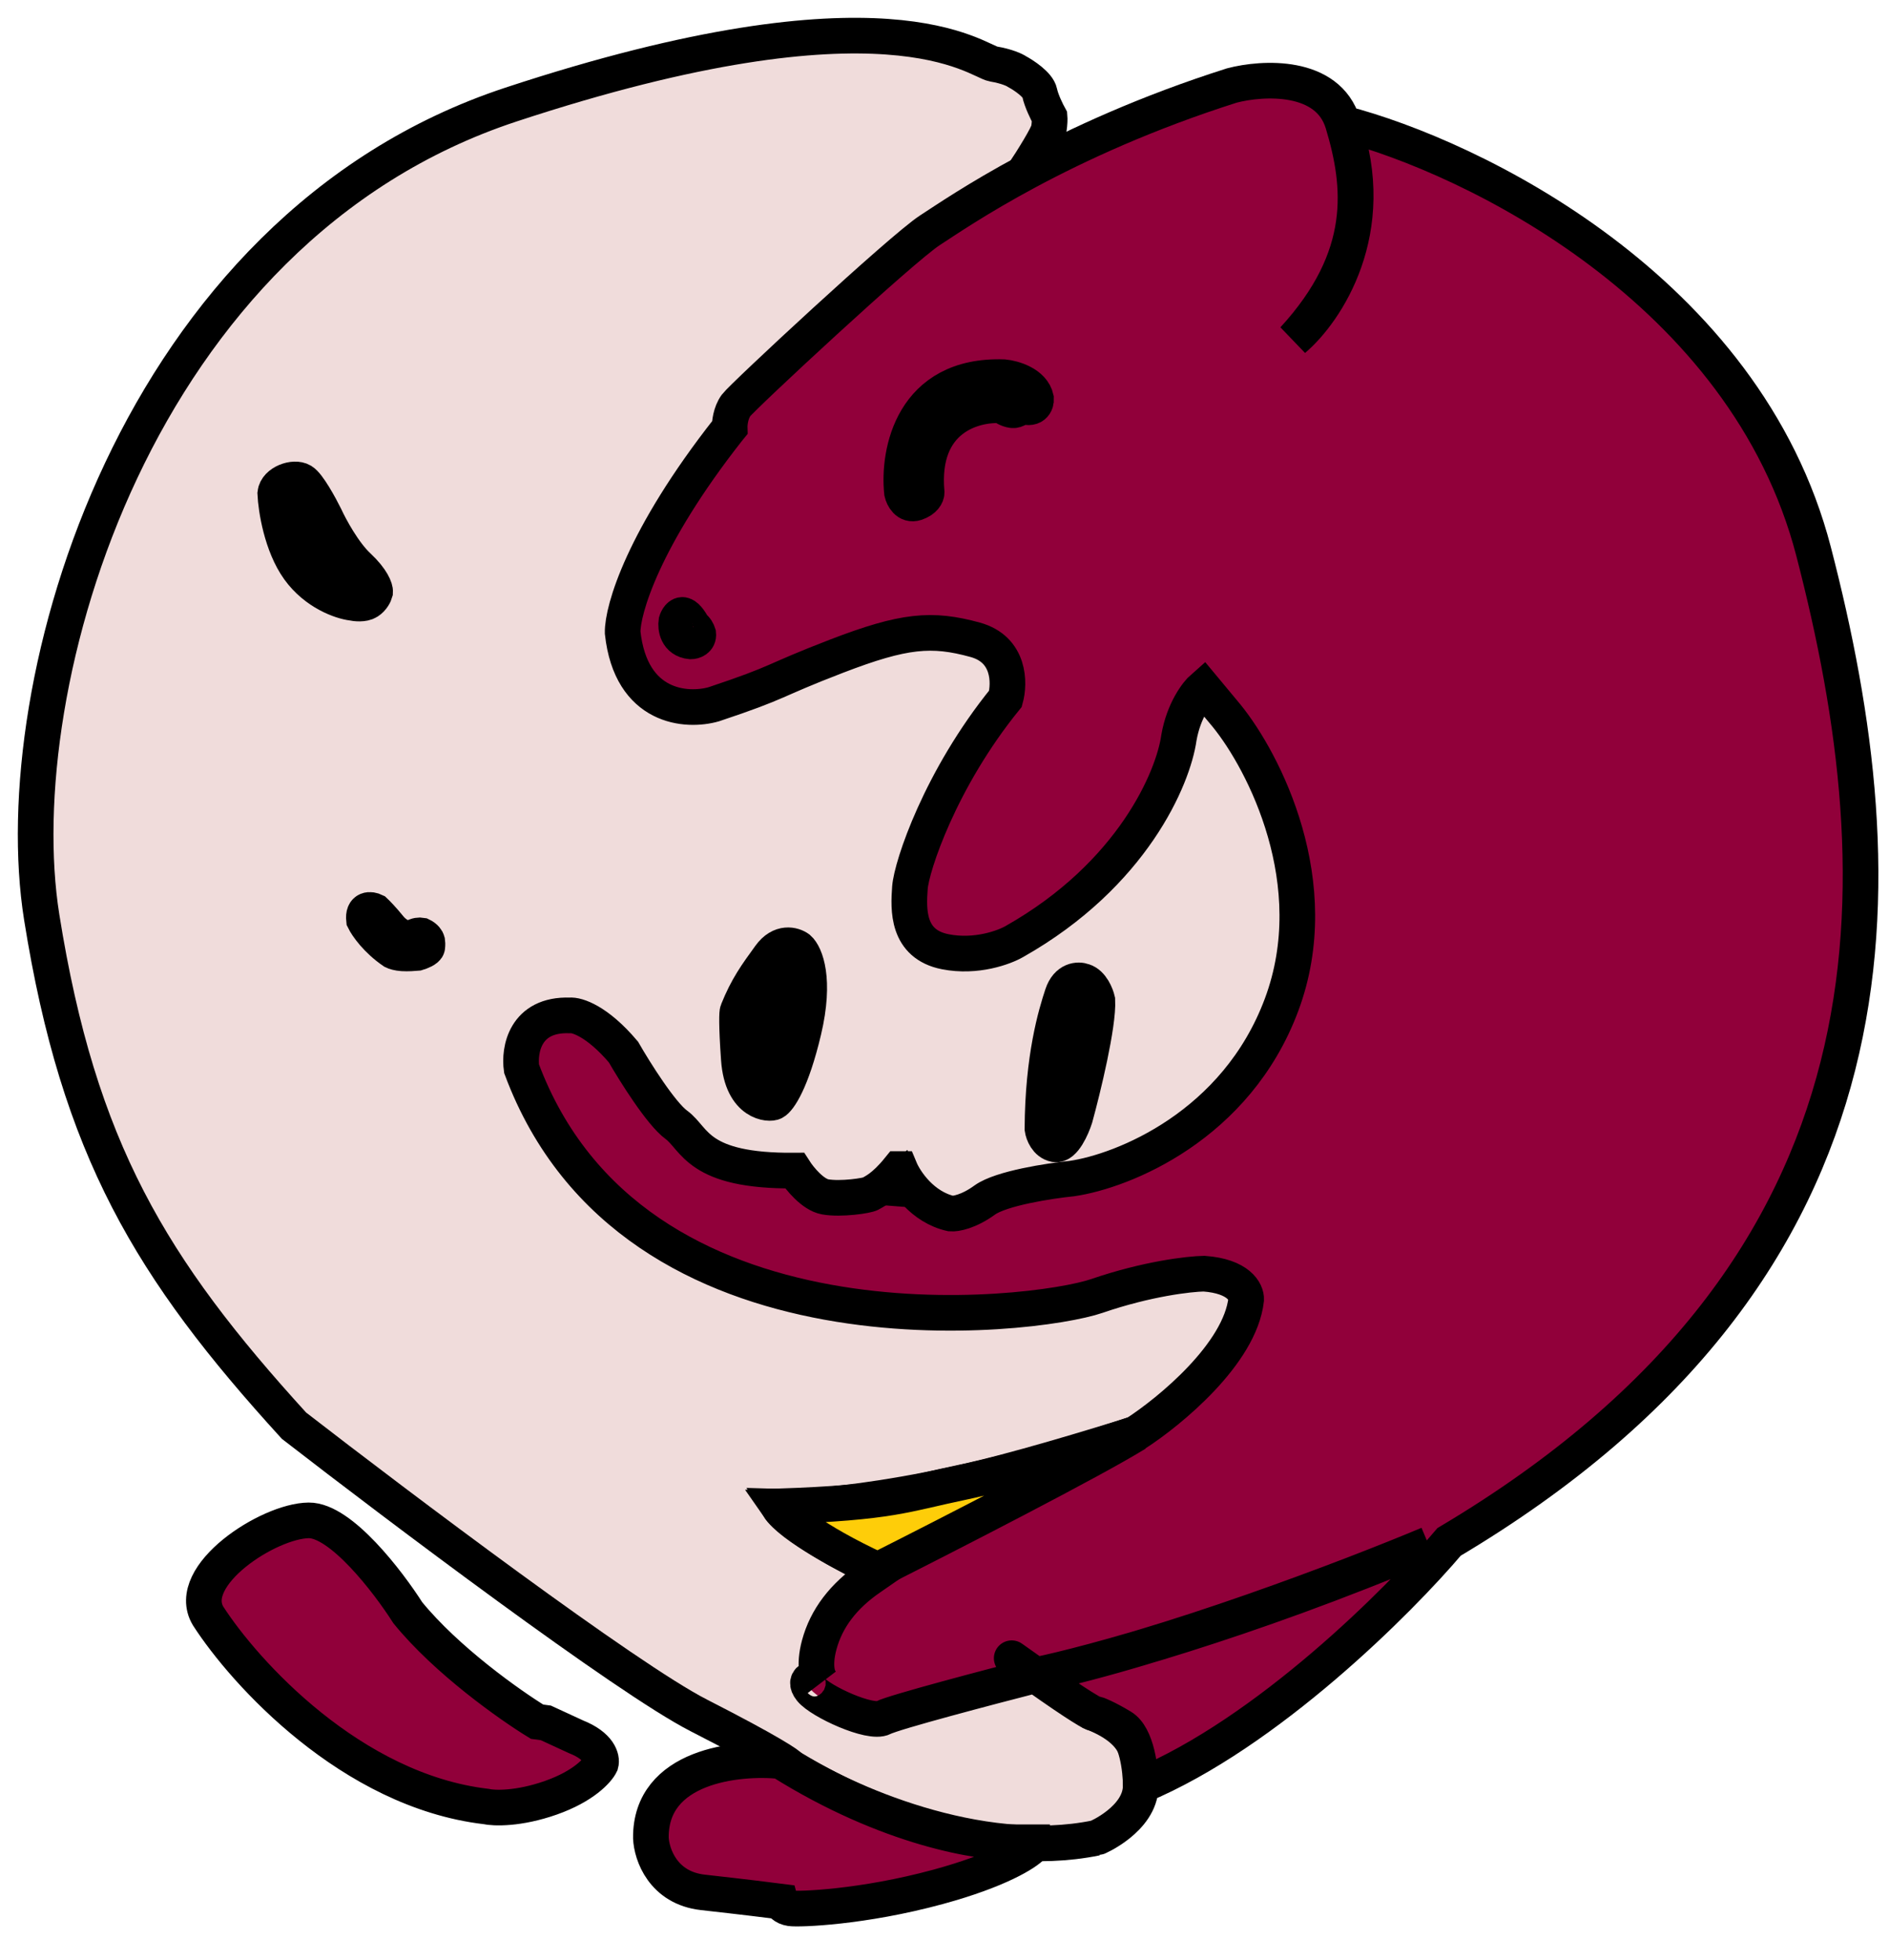 <svg width="53" height="55" viewBox="0 0 53 55" fill="none" xmlns="http://www.w3.org/2000/svg">
<path d="M29.427 3.627C29.4 3.797 28.947 4.517 28.723 4.855L49.176 24.103L29.081 47.012L30.621 48.039C31.927 48.552 32.028 49.211 32.006 50.127C31.983 51.042 30.777 51.567 30.755 51.567C27.442 52.246 23.651 50.525 22.17 49.58C22.159 49.527 21.63 49.164 19.602 48.128C17.575 47.092 11.188 42.278 8.248 40.001C4.229 35.591 2.208 32.241 1.17 25.733C0.132 19.224 3.771 6.418 14.333 2.935C24.894 -0.548 27.406 1.718 27.875 1.796C28.25 1.859 28.47 1.964 28.534 2.009C28.727 2.113 29.125 2.377 29.17 2.6C29.215 2.824 29.375 3.147 29.449 3.281C29.453 3.326 29.453 3.458 29.427 3.627Z" fill="#F0DCDB" stroke="black"/>
<path d="M13.629 50.685C9.86 50.238 6.864 46.934 5.837 45.337C5.167 44.209 7.534 42.669 8.661 42.658C9.563 42.649 10.89 44.381 11.441 45.248C12.531 46.587 14.314 47.845 15.069 48.307L15.315 48.34L16.163 48.731C16.816 48.99 16.897 49.345 16.856 49.49C16.77 49.673 16.371 50.118 15.46 50.439C14.549 50.761 13.86 50.737 13.629 50.685Z" fill="#91003A"/>
<path d="M18.262 51.567C18.244 49.548 20.681 49.289 21.902 49.412C24.93 51.315 27.547 51.723 28.478 51.69H28.958V51.801C28.79 51.987 28.029 52.475 26.323 52.94C24.191 53.52 22.416 53.576 22.181 53.543C21.994 53.516 21.917 53.405 21.902 53.353C21.645 53.32 20.85 53.221 19.725 53.096C18.599 52.971 18.281 52.025 18.262 51.567Z" fill="#91003A"/>
<path d="M20.026 19.76C19.271 19.976 17.702 19.876 17.47 17.75C17.459 17.121 18.035 15.102 20.428 12.056L20.473 12.001C20.469 11.878 20.5 11.581 20.651 11.375C20.841 11.119 25.296 6.977 26.088 6.463C26.881 5.95 29.784 3.918 34.562 2.399C35.426 2.172 37.257 2.067 37.677 3.46C41.283 4.394 48.973 8.104 50.884 15.473C53.273 24.683 53.72 35.501 40.658 43.261C39.251 44.924 35.551 48.622 32.006 50.104C32.006 49.661 31.898 48.711 31.47 48.452C31.041 48.193 30.777 48.091 30.699 48.072C30.67 48.084 30.302 47.887 29.069 47.012C29.064 47.008 29.06 47.005 29.055 47.001C27.747 47.337 25.068 48.044 24.782 48.195C24.425 48.385 23.018 47.737 22.75 47.403C22.495 47.083 22.91 47.048 23.016 47.152C22.936 47.044 22.832 46.719 22.985 46.152C23.186 45.404 23.666 44.779 24.414 44.265L24.671 44.087C23.863 43.707 22.168 42.814 21.846 42.278C23.052 42.319 26.743 41.965 31.86 40.224C32.824 39.602 34.794 37.98 34.964 36.462C34.975 36.249 34.754 35.807 33.781 35.736C33.364 35.743 32.18 35.879 30.777 36.361C29.025 36.964 17.749 38.348 14.634 29.986C14.559 29.469 14.726 28.446 15.985 28.49C16.178 28.468 16.751 28.642 17.492 29.517C17.808 30.068 18.548 31.248 18.977 31.56C19.513 31.951 19.546 32.867 22.293 32.844C22.434 33.064 22.804 33.519 23.152 33.581C23.588 33.659 24.336 33.548 24.425 33.492C24.514 33.436 24.794 33.324 25.218 32.8H25.251C25.393 33.142 25.876 33.871 26.68 34.05C26.807 34.061 27.174 34.001 27.629 33.67C28.085 33.34 29.449 33.131 30.074 33.068C31.507 32.859 34.69 31.592 35.958 28.189C37.226 24.786 35.459 21.367 34.417 20.084L33.758 19.291C33.587 19.44 33.211 19.93 33.077 20.698C32.921 21.821 31.78 24.538 28.466 26.414C28.18 26.581 27.39 26.874 26.524 26.704C25.441 26.492 25.486 25.509 25.53 24.907C25.575 24.304 26.379 21.859 28.21 19.604C28.332 19.164 28.335 18.219 27.361 17.951C26.144 17.616 25.363 17.683 23.476 18.409C21.589 19.135 21.969 19.112 20.026 19.76Z" fill="#91003A"/>
<path d="M37.677 3.46C37.257 2.067 35.426 2.172 34.562 2.399C29.784 3.918 26.881 5.95 26.088 6.463C25.296 6.977 20.841 11.119 20.651 11.375C20.5 11.581 20.469 11.878 20.473 12.001L20.428 12.056C18.035 15.102 17.459 17.121 17.47 17.75C17.702 19.876 19.271 19.976 20.026 19.76C21.969 19.112 21.589 19.135 23.476 18.409C25.363 17.683 26.144 17.616 27.361 17.951C28.335 18.219 28.332 19.164 28.21 19.604C26.379 21.859 25.575 24.304 25.53 24.907C25.486 25.509 25.441 26.492 26.524 26.704C27.39 26.874 28.18 26.581 28.466 26.414C31.78 24.538 32.921 21.821 33.077 20.698C33.211 19.93 33.587 19.44 33.758 19.291L34.417 20.084C35.459 21.367 37.226 24.786 35.958 28.189C34.69 31.592 31.507 32.859 30.074 33.068C29.449 33.131 28.085 33.34 27.629 33.67C27.174 34.001 26.807 34.061 26.68 34.05C25.876 33.871 25.393 33.142 25.251 32.8H25.218C24.794 33.324 24.514 33.436 24.425 33.492C24.336 33.548 23.588 33.659 23.152 33.581C22.804 33.519 22.434 33.064 22.293 32.844C19.546 32.867 19.513 31.951 18.977 31.56C18.548 31.248 17.808 30.068 17.492 29.517C16.751 28.642 16.178 28.468 15.985 28.49C14.726 28.446 14.559 29.469 14.634 29.986C17.749 38.348 29.025 36.964 30.777 36.361C32.18 35.879 33.364 35.743 33.781 35.736C34.754 35.807 34.975 36.249 34.964 36.462C34.794 37.98 32.824 39.602 31.86 40.224C26.743 41.965 23.052 42.319 21.846 42.278C22.168 42.814 23.863 43.707 24.671 44.087L24.414 44.265C23.666 44.779 23.186 45.404 22.985 46.152C22.824 46.751 22.948 47.079 23.029 47.168C22.951 47.045 22.483 47.068 22.75 47.403C23.018 47.737 24.425 48.385 24.782 48.195C25.068 48.043 27.752 47.336 29.058 47.001M37.677 3.46C38.202 5.202 38.425 7.2 36.293 9.522C37.197 8.756 38.74 6.47 37.677 3.46ZM37.677 3.46C41.283 4.394 48.973 8.104 50.884 15.473C53.273 24.683 53.72 35.501 40.658 43.261C39.251 44.924 35.551 48.622 32.006 50.104C32.006 49.661 31.898 48.711 31.47 48.452C31.041 48.193 30.777 48.091 30.699 48.072C30.67 48.084 30.302 47.887 29.069 47.012C27.837 46.136 28.548 46.64 29.058 47.001M29.058 47.001C30.577 46.688 34.906 45.516 40.077 43.328C37.934 44.228 32.729 46.224 29.058 47.001ZM5.837 45.337C6.864 46.934 9.86 50.238 13.629 50.685C13.86 50.737 14.549 50.761 15.46 50.439C16.371 50.118 16.77 49.673 16.856 49.49C16.897 49.345 16.816 48.99 16.163 48.731L15.315 48.34L15.069 48.307C14.314 47.845 12.531 46.587 11.441 45.248C10.89 44.381 9.563 42.649 8.661 42.658C7.534 42.669 5.167 44.209 5.837 45.337ZM21.902 49.412C20.681 49.289 18.244 49.548 18.262 51.567C18.281 52.025 18.599 52.971 19.725 53.096C20.85 53.221 21.645 53.32 21.902 53.353C21.917 53.405 21.994 53.516 22.181 53.543C22.416 53.576 24.191 53.52 26.323 52.94C28.029 52.475 28.79 51.987 28.958 51.801V51.69H28.478C27.547 51.723 24.93 51.315 21.902 49.412Z" stroke="black"/>
<path d="M25.329 33.358L25.05 33.336L25.251 33.146L25.329 33.358Z" fill="#FECD09"/>
<path d="M31.872 40.224C30.684 40.965 26.546 43.086 24.626 44.053C22.795 43.205 22.002 42.509 21.835 42.267C25.039 42.155 25.352 41.932 27.015 41.586C28.346 41.309 30.807 40.562 31.872 40.224Z" fill="#FECD09"/>
<path d="M25.329 33.358L25.05 33.336L25.251 33.146L25.329 33.358Z" stroke="black"/>
<path d="M31.872 40.224C30.684 40.965 26.546 43.086 24.626 44.053C22.795 43.205 22.002 42.509 21.835 42.267C25.039 42.155 25.352 41.932 27.015 41.586C28.346 41.309 30.807 40.562 31.872 40.224Z" stroke="black"/>
<path d="M8.382 15.964C7.9 15.294 7.742 14.271 7.723 13.843C7.757 13.541 8.248 13.363 8.471 13.497C8.65 13.604 8.977 14.204 9.119 14.49C9.26 14.799 9.644 15.511 10.046 15.886C10.447 16.261 10.533 16.526 10.526 16.611C10.511 16.667 10.45 16.799 10.325 16.879C10.2 16.96 9.975 16.935 9.878 16.913C9.58 16.876 8.864 16.634 8.382 15.964Z" fill="black"/>
<path d="M11.039 26.693C10.566 26.371 10.291 25.971 10.213 25.811C10.177 25.48 10.399 25.509 10.514 25.565C10.574 25.621 10.74 25.791 10.928 26.023C11.162 26.313 11.486 26.38 11.597 26.302C11.687 26.239 11.783 26.239 11.821 26.246C11.937 26.3 11.981 26.38 11.988 26.414C11.992 26.436 11.997 26.498 11.988 26.57C11.979 26.641 11.798 26.711 11.709 26.737C11.627 26.745 11.43 26.758 11.296 26.749C11.162 26.74 11.069 26.708 11.039 26.693Z" fill="black"/>
<path d="M22.549 28.915C22.21 30.352 21.85 30.853 21.712 30.924C21.612 30.991 20.819 30.98 20.73 29.718C20.658 28.709 20.678 28.397 20.696 28.367C20.964 27.698 21.221 27.352 21.601 26.827C21.904 26.407 22.263 26.51 22.404 26.615C22.594 26.782 22.889 27.477 22.549 28.915Z" fill="black"/>
<path d="M29.806 27.91C29.949 27.481 30.26 27.478 30.398 27.53C30.63 27.602 30.755 27.917 30.789 28.066C30.824 28.745 30.387 30.544 30.163 31.359C30.078 31.627 29.846 32.152 29.605 32.108C29.364 32.063 29.267 31.799 29.248 31.672C29.259 29.663 29.628 28.446 29.806 27.91Z" fill="black"/>
<path d="M19.591 17.784C19.609 17.953 19.457 17.996 19.379 17.996C18.995 17.96 18.951 17.609 18.977 17.438C18.999 17.363 19.071 17.223 19.178 17.259C19.285 17.295 19.401 17.49 19.446 17.583C19.526 17.627 19.576 17.735 19.591 17.784Z" fill="black"/>
<path d="M28.165 10.583C25.593 10.493 25.188 12.704 25.307 13.82C25.337 13.951 25.457 14.191 25.698 14.111C25.939 14.03 25.999 13.884 25.999 13.82C25.812 11.73 27.328 11.32 28.109 11.375C28.154 11.413 28.274 11.492 28.4 11.509C28.525 11.527 28.608 11.428 28.634 11.375C29 11.527 29.077 11.312 29.069 11.186C28.98 10.766 28.429 10.609 28.165 10.583Z" fill="black"/>
<path d="M8.382 15.964C7.9 15.294 7.742 14.271 7.723 13.843C7.757 13.541 8.248 13.363 8.471 13.497C8.65 13.604 8.977 14.204 9.119 14.49C9.26 14.799 9.644 15.511 10.046 15.886C10.447 16.261 10.533 16.526 10.526 16.611C10.511 16.667 10.45 16.799 10.325 16.879C10.2 16.96 9.975 16.935 9.878 16.913C9.58 16.876 8.864 16.634 8.382 15.964Z" stroke="black"/>
<path d="M11.039 26.693C10.566 26.371 10.291 25.971 10.213 25.811C10.177 25.48 10.399 25.509 10.514 25.565C10.574 25.621 10.74 25.791 10.928 26.023C11.162 26.313 11.486 26.38 11.597 26.302C11.687 26.239 11.783 26.239 11.821 26.246C11.937 26.3 11.981 26.38 11.988 26.414C11.992 26.436 11.997 26.498 11.988 26.57C11.979 26.641 11.798 26.711 11.709 26.737C11.627 26.745 11.43 26.758 11.296 26.749C11.162 26.74 11.069 26.708 11.039 26.693Z" stroke="black"/>
<path d="M22.549 28.915C22.21 30.352 21.85 30.853 21.712 30.924C21.612 30.991 20.819 30.98 20.73 29.718C20.658 28.709 20.678 28.397 20.696 28.367C20.964 27.698 21.221 27.352 21.601 26.827C21.904 26.407 22.263 26.51 22.404 26.615C22.594 26.782 22.889 27.477 22.549 28.915Z" stroke="black"/>
<path d="M29.806 27.91C29.949 27.481 30.26 27.478 30.398 27.53C30.63 27.602 30.755 27.917 30.789 28.066C30.824 28.745 30.387 30.544 30.163 31.359C30.078 31.627 29.846 32.152 29.605 32.108C29.364 32.063 29.267 31.799 29.248 31.672C29.259 29.663 29.628 28.446 29.806 27.91Z" stroke="black"/>
<path d="M19.591 17.784C19.609 17.953 19.457 17.996 19.379 17.996C18.995 17.96 18.951 17.609 18.977 17.438C18.999 17.363 19.071 17.223 19.178 17.259C19.285 17.295 19.401 17.49 19.446 17.583C19.526 17.627 19.576 17.735 19.591 17.784Z" stroke="black"/>
<path d="M28.165 10.583C25.593 10.493 25.188 12.704 25.307 13.82C25.337 13.951 25.457 14.191 25.698 14.111C25.939 14.03 25.999 13.884 25.999 13.82C25.812 11.73 27.328 11.32 28.109 11.375C28.154 11.413 28.274 11.492 28.4 11.509C28.525 11.527 28.608 11.428 28.634 11.375C29 11.527 29.077 11.312 29.069 11.186C28.98 10.766 28.429 10.609 28.165 10.583Z" stroke="black"/>
</svg>
